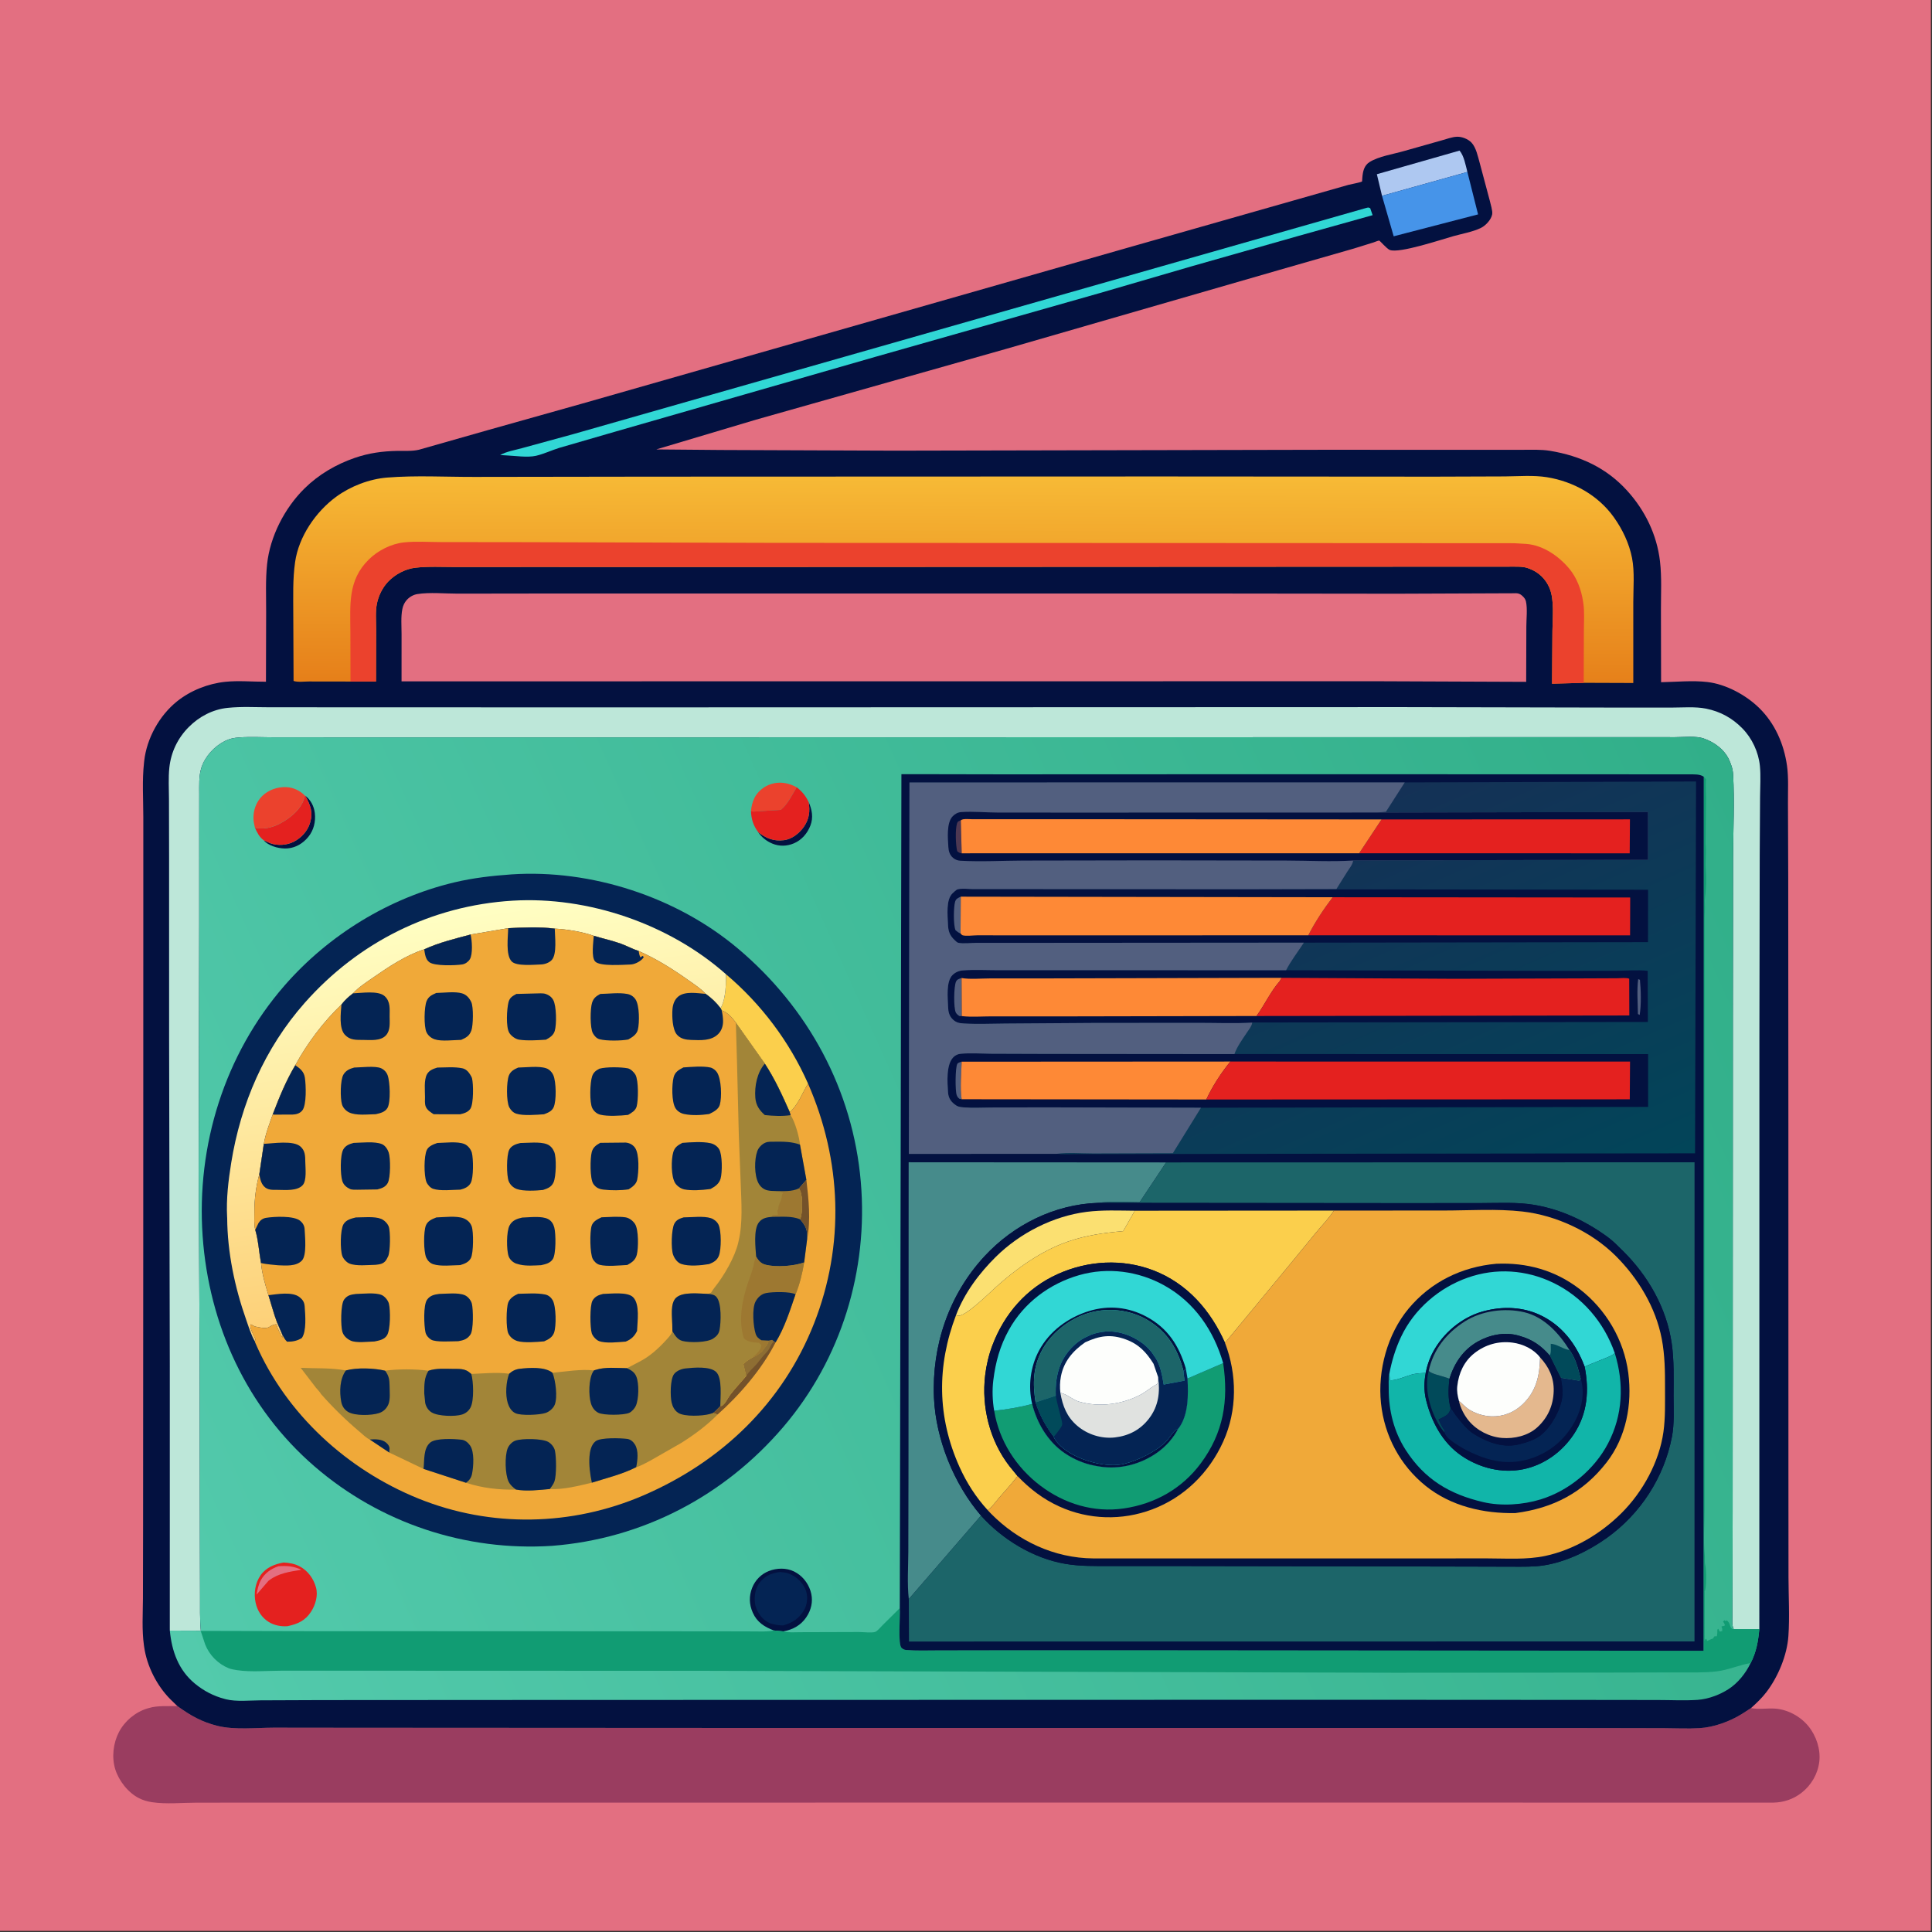 <?xml version="1.0" encoding="utf-8" ?>
<svg xmlns="http://www.w3.org/2000/svg" xmlns:xlink="http://www.w3.org/1999/xlink" width="500" height="500">
	<rect width="100%" height="100%" fill="#333333" stroke="none"/>
	<path fill="#E36F81" transform="scale(0.488 0.488)" d="M-0 -0L1024 0L1024 1024L-0 1024L0 -0Z"/>
	<path fill="#9A3D60" transform="scale(0.488 0.488)" d="M94.074 904.785C101.055 909.829 107.011 913.215 115.42 915.294C124.415 917.518 135.865 916.275 145.148 916.235L185.035 916.279L376.805 916.383L736.911 916.388L846.946 916.436L882.477 916.508C888.684 916.522 895.081 916.872 901.268 916.497C908.978 916.028 917.394 912.94 923.894 908.887L928.599 905.84C932.511 906.679 937.299 905.83 941.363 906.118C948.11 906.596 954.781 910.225 959.038 915.43C963.205 920.524 965.597 927.701 964.82 934.252C964.043 940.802 960.525 946.809 955.324 950.832C951.006 954.172 945.93 955.866 940.5 955.975L872.903 955.974L739.379 955.965L339.015 955.971L155.384 955.978L104.338 956.003C96.844 956.004 88.025 956.883 80.678 955.759L80 955.644C77.76 955.278 75.742 954.637 73.71 953.618C67.939 950.724 62.992 944.359 61.114 938.25C59.157 931.889 60.036 924.432 63.08 918.566C66.127 912.692 71.874 907.901 78.215 906.025L78.92 905.823C83.648 904.401 89.148 904.897 94.074 904.785Z"/>
	<path fill="#031140" transform="scale(0.488 0.488)" d="M94.074 904.785L90.331 901.152C83.167 893.935 77.911 883.577 76.472 873.5L76.334 872.576C75.186 864.473 75.766 855.9 75.809 847.722L75.885 808.901L75.972 655.605L76 483.912L75.999 433.115C75.99 423.735 75.333 413.796 76.378 404.5L76.472 403.599C77.794 391.583 84.529 379.428 93.945 371.897C101.084 366.189 110.373 362.537 119.46 361.585C126.407 360.857 134.01 361.568 141.044 361.536L141.144 324.556C141.171 316.224 140.766 307.56 141.636 299.274C143.192 284.469 150.971 269.401 161.5 259.029C169.004 251.638 178.171 246.274 188.109 242.843C195.682 240.229 202.77 239.276 210.75 239.124C214.557 239.052 218.452 239.377 222.187 238.505L259.469 227.895L309.031 213.956L600.443 130.691L715.16 98.022C716.117 97.781 721.969 96.652 722.345 96.217C722.37 96.188 722.474 94.342 722.492 94.126C722.748 91.023 723.398 87.797 726.243 85.988C731.11 82.892 738.845 81.766 744.486 80.127L764.493 74.473C767.048 73.791 769.982 72.633 772.628 72.52C775.218 72.41 778.529 73.694 780.313 75.573C782.865 78.259 783.753 83.025 784.755 86.5L790.058 106.366C790.469 108.205 791.672 111.908 791.347 113.654C790.803 116.571 787.847 119.689 785.25 120.933C780.954 122.99 775.371 123.957 770.767 125.239C764.817 126.896 742.107 134.536 737.04 132.555C735.424 131.923 731.849 127.655 731.427 127.592C731.018 127.531 728.897 128.408 728.392 128.57L718.083 131.779L677.837 143.334L533.337 185.091L401.001 222.537L348.019 238.344L382.345 238.642L474.515 238.999L703.892 238.528L784.007 238.564L807.391 238.546C812.243 238.548 817.258 238.295 822.056 239.088C838.029 241.728 851.906 248.058 862.951 260.25C872.427 270.709 878.679 283.562 880.332 297.643C881.324 306.093 880.817 315.074 880.842 323.577L880.919 361.792C888.862 361.652 897.646 360.765 905.5 361.695C915.346 362.861 925.856 368.54 932.882 375.397C941.293 383.605 946.07 394.559 947.693 406.075C948.591 412.447 948.15 419.422 948.203 425.86L948.345 465.671L948.427 595.688L948.448 779.103L948.485 836.523C948.511 846.762 949.138 857.47 948.432 867.666C947.727 877.845 942.967 889.232 936.823 897.299C934.399 900.482 931.572 903.178 928.599 905.84L923.894 908.887C917.394 912.94 908.978 916.028 901.268 916.497C895.081 916.872 888.684 916.522 882.477 916.508L846.946 916.436L736.911 916.388L376.805 916.383L185.035 916.279L145.148 916.235C135.865 916.275 124.415 917.518 115.42 915.294C107.011 913.215 101.055 909.829 94.074 904.785Z"/>
	<path fill="#AEC8F1" transform="scale(0.488 0.488)" d="M732.917 103.841L730.185 92.393L774.038 79.864C776.437 82.677 777.277 87.704 778.189 91.188L732.917 103.841Z"/>
	<path fill="#4694E9" transform="scale(0.488 0.488)" d="M778.189 91.188L783.858 113.697L739.112 125.31L732.917 103.841L778.189 91.188Z"/>
	<path fill="#31D7D5" transform="scale(0.488 0.488)" d="M724.65 110.25C725.72 110.024 725.551 109.911 726.649 110.409L727.939 114.107L688.5 125.147L631.87 141.25L583.53 155.342L464.124 189.267L326.535 228.837L296.64 237.507C292.562 238.757 288.368 240.781 284.25 241.717C279.655 242.76 273.132 241.707 268.375 241.501L265.25 241.314C268.565 239.429 273.023 238.735 276.723 237.692L303.874 230.267L378.073 209.095L724.65 110.25Z"/>
	<path fill="#BDE7D9" transform="scale(0.488 0.488)" d="M90.066 864.747L90.05 863.562L90.055 724.71L89.687 551.411L89.674 454.878L89.612 423.775C89.604 418.307 89.234 412.551 89.809 407.115C90.682 398.869 94.257 391.448 100.093 385.585C105.676 379.976 112.795 376.228 120.731 375.395C128.02 374.629 135.761 375.088 143.094 375.089L183.267 375.1L314.293 375.142L742.844 375.006L855.116 375.241L886.386 375.25C892.256 375.254 899.016 374.649 904.754 375.804C912.329 377.328 918.577 380.742 923.989 386.245C929.165 391.508 932.605 398.868 933.322 406.217C933.834 411.469 933.44 417.085 933.411 422.386L933.226 453.604L933.059 549.89L933.021 863.995L919.434 863.971C918.425 861.818 918.739 859.494 918.741 857.164L918.792 842.939L918.868 801.468L918.99 538.52L919.092 455.007C919.145 440.339 919.925 425.275 919.113 410.64C918.942 407.557 917.983 405.142 916.727 402.353C914.21 397.4 909.376 393.82 904.25 391.914L903.621 391.671C899.352 390.144 892.833 390.952 888.285 390.945L858.651 390.916L752.416 390.951L307.329 391.044L185.311 391.027L145.901 391.02C139.601 391.021 132.986 390.624 126.718 391.09C124.027 391.29 121.676 391.768 119.25 392.991C113.617 395.83 108.719 401.149 106.784 407.182C105.378 411.567 105.67 416.707 105.661 421.275L105.643 440.816L105.642 489.392L105.379 621.294L105.891 721.733L106.003 816.157L106.081 846.082C106.103 852.282 105.932 858.626 106.484 864.803L90.066 864.747Z"/>
	<path fill="#E36F81" transform="scale(0.488 0.488)" d="M292.642 314.751L640.37 314.752L740.538 314.868L802.357 314.63C804.524 314.55 805.736 314.52 807.392 316.059C808.257 316.864 808.993 317.77 809.25 318.945C810.103 322.854 809.47 328.156 809.462 332.211L809.372 361.601L731.25 361.287L212.952 361.338L212.959 336.306C212.965 331.98 212.53 327.185 213.384 322.954C213.747 321.158 214.509 319.506 215.75 318.142C217.181 316.57 219.199 315.4 221.305 315.062C227.922 314 235.909 314.834 242.714 314.82L292.642 314.751Z"/>
	<defs>
		<linearGradient id="gradient_0" gradientUnits="userSpaceOnUse" x1="510.637" y1="361.323" x2="511.045" y2="252.348">
			<stop offset="0" stop-color="#E6801A"/>
			<stop offset="1" stop-color="#F7BA36"/>
		</linearGradient>
	</defs>
	<path fill="url(#gradient_0)" transform="scale(0.488 0.488)" d="M185.892 361.438L163.881 361.405C161.521 361.4 157.88 361.897 155.686 361.121L155.534 325.935C155.533 316.611 155.178 307.297 156.504 298.044C158.437 284.562 167.429 271.414 178.268 263.461C185.897 257.863 195.842 254.031 205.283 253.268C220.496 252.039 236.439 252.96 251.726 252.916L344.999 252.781L615.118 252.684L760.634 252.784L797.989 252.658C805.259 252.606 813.24 251.922 820.41 253.083C834.399 255.349 847.494 262.619 855.819 274.25C860.438 280.702 863.99 288.116 865.517 295.938C866.957 303.312 866.164 312.015 866.175 319.544L866.18 362.217L839.892 362.124L823.088 362.595L823.293 334.579C823.332 327.664 824.447 318.241 821.719 311.767C819.746 307.084 816.039 303.476 811.283 301.668L810.5 301.384C808.062 300.482 805.856 300.509 803.297 300.504L403.753 300.681L278.811 300.668L241.825 300.695C234.76 300.703 227.316 300.266 220.304 301.071C214.997 301.68 209.57 304.551 205.901 308.391C202.854 311.58 200.776 315.79 199.89 320.097C199.014 324.352 199.483 329.437 199.464 333.812L199.407 361.427L185.892 361.438Z"/>
	<path fill="#EB422D" transform="scale(0.488 0.488)" d="M185.892 361.438L185.816 335.083C185.766 320.748 184.372 307.76 195.549 296.75C200.444 291.928 207.434 288.364 214.293 287.641C220.676 286.969 227.655 287.477 234.108 287.481L274.291 287.521L411.925 287.901L678.5 288.003L802.975 288.074L809.467 288.461C818.315 289.157 826.503 294.797 832.1 301.436C836.219 306.322 838.62 312.745 839.54 319L839.666 319.784C840.375 324.526 839.976 329.661 839.975 334.474L839.892 362.124L823.088 362.595L823.293 334.579C823.332 327.664 824.447 318.241 821.719 311.767C819.746 307.084 816.039 303.476 811.283 301.668L810.5 301.384C808.062 300.482 805.856 300.509 803.297 300.504L403.753 300.681L278.811 300.668L241.825 300.695C234.76 300.703 227.316 300.266 220.304 301.071C214.997 301.68 209.57 304.551 205.901 308.391C202.854 311.58 200.776 315.79 199.89 320.097C199.014 324.352 199.483 329.437 199.464 333.812L199.407 361.427L185.892 361.438Z"/>
	<defs>
		<linearGradient id="gradient_1" gradientUnits="userSpaceOnUse" x1="940.128" y1="454.945" x2="76.693" y2="842.261">
			<stop offset="0" stop-color="#31AF89"/>
			<stop offset="1" stop-color="#53CAAC"/>
		</linearGradient>
	</defs>
	<path fill="url(#gradient_1)" transform="scale(0.488 0.488)" d="M90.066 864.747L106.484 864.803C105.932 858.626 106.103 852.282 106.081 846.082L106.003 816.157L105.891 721.733L105.379 621.294L105.642 489.392L105.643 440.816L105.661 421.275C105.67 416.707 105.378 411.567 106.784 407.182C108.719 401.149 113.617 395.83 119.25 392.991C121.676 391.768 124.027 391.29 126.718 391.09C132.986 390.624 139.601 391.021 145.901 391.02L185.311 391.027L307.329 391.044L752.416 390.951L858.651 390.916L888.285 390.945C892.833 390.952 899.352 390.144 903.621 391.671L904.25 391.914C909.376 393.82 914.21 397.4 916.727 402.353C917.983 405.142 918.942 407.557 919.113 410.64C919.925 425.275 919.145 440.339 919.092 455.007L918.99 538.52L918.868 801.468L918.792 842.939L918.741 857.164C918.739 859.494 918.425 861.818 919.434 863.971L933.021 863.995C932.402 870.453 931.421 876.143 928.425 881.963L928.396 881.982C925.845 887.336 921.594 892.674 916.554 895.864C914.265 897.313 911.848 898.523 909.303 899.454C906.371 900.527 903.345 901.282 900.222 901.49C893.308 901.95 886.161 901.563 879.213 901.557L838.463 901.507L714.999 901.439L290.704 901.532L170.295 901.605L138.184 901.732C132.518 901.755 125.305 902.545 119.828 901.17L119.25 901.015C113.256 899.461 108.031 896.733 103.268 892.785C94.607 885.604 91.104 875.608 90.066 864.747Z"/>
	<path fill="#031140" transform="scale(0.488 0.488)" d="M161.921 422.013C164.808 424.228 166.54 427.602 166.962 431.225C167.485 435.71 166.392 440.273 163.513 443.807C160.752 447.196 157.027 449.513 152.614 449.914C148.783 450.262 143.757 449.063 140.739 446.54L139.943 445.7C141.122 446.092 142.224 446.777 143.402 447.212C147.161 448.6 152.175 448.255 155.75 446.425C159.775 444.365 163.095 440.795 164.409 436.433C166.129 430.724 164.642 427.078 161.921 422.013Z"/>
	<path fill="#031140" transform="scale(0.488 0.488)" d="M428.857 425.34C430.644 429.422 431.427 433.553 429.769 437.837C428.161 441.994 425.162 445.498 421.003 447.254C417.268 448.831 413.306 448.934 409.536 447.361C406.486 446.088 403.902 444.007 402.047 441.282C406.232 444.613 410.359 446.248 415.79 445.564C420.021 445.032 423.956 441.886 426.316 438.473C429.198 434.303 429.666 430.181 428.857 425.34Z"/>
	<path fill="#EB422D" transform="scale(0.488 0.488)" d="M398.241 430.212C398.519 427.664 398.964 425.423 400.127 423.098C401.86 419.635 405.286 416.941 408.964 415.794C413.77 414.295 418.183 415.231 422.529 417.51C420.032 421.621 417.874 426.342 414.154 429.469L400.689 430.352C399.743 430.471 399.159 430.42 398.241 430.212Z"/>
	<path fill="#E4211F" transform="scale(0.488 0.488)" d="M161.695 421.967L161.921 422.013C164.642 427.078 166.129 430.724 164.409 436.433C163.095 440.795 159.775 444.365 155.75 446.425C152.175 448.255 147.161 448.6 143.402 447.212C142.224 446.777 141.122 446.092 139.943 445.7C137.519 443.916 136.428 441.643 135.208 439.002C141.659 440.178 146.907 438.109 152.186 434.513C156.589 431.514 160.656 427.338 161.695 421.967Z"/>
	<path fill="#EB422D" transform="scale(0.488 0.488)" d="M135.208 439.002C134.818 437.349 134.457 435.78 134.415 434.072C134.309 429.698 135.873 425.273 139.028 422.173C142.378 418.882 147.215 417.227 151.851 417.436C155.533 417.601 159.187 419.276 161.695 421.967C160.656 427.338 156.589 431.514 152.186 434.513C146.907 438.109 141.659 440.178 135.208 439.002Z"/>
	<path fill="#E4211F" transform="scale(0.488 0.488)" d="M398.241 430.212C399.159 430.42 399.743 430.471 400.689 430.352L414.154 429.469C417.874 426.342 420.032 421.621 422.529 417.51C425.487 419.874 427.152 421.907 428.857 425.34C429.666 430.181 429.198 434.303 426.316 438.473C423.956 441.886 420.021 445.032 415.79 445.564C410.359 446.248 406.232 444.613 402.047 441.282C399.44 437.613 398.496 434.636 398.241 430.212Z"/>
	<path fill="#031140" transform="scale(0.488 0.488)" d="M410.394 864.677C405.403 862.794 401.447 860.297 399.202 855.203C397.275 850.83 397.139 846.441 398.912 841.994C400.523 837.955 403.689 834.745 407.743 833.16C411.957 831.513 416.982 831.372 421.097 833.393C425.281 835.448 428.354 839.198 429.799 843.603C431.2 847.875 430.676 852.239 428.517 856.169C426.056 860.651 422.264 863.438 417.339 864.734L415.396 865.157L410.394 864.677Z"/>
	<path fill="#042454" transform="scale(0.488 0.488)" d="M413.72 833.676C415.551 833.869 417.305 834.001 418.987 834.802L419.5 835.057L420.039 835.305C423.345 836.886 426.465 840.43 427.547 843.959C428.483 847.013 428.058 851.093 426.448 853.837C423.852 858.265 420.24 860.671 415.337 862.006C414.058 862.011 412.906 861.905 411.648 861.663L411 861.534C410.158 861.37 409.3 861.224 408.5 860.902C405.422 859.664 402.984 857.076 401.624 854.093L401.364 853.503L401.097 852.951C399.873 850.188 400.037 845.203 401.176 842.405L401.466 841.75C401.804 840.975 402.123 840.286 402.635 839.605C405.561 835.715 409.028 834.248 413.72 833.676Z"/>
	<path fill="#E4211F" transform="scale(0.488 0.488)" d="M150.416 828.642C153.447 828.811 156.205 829.254 158.929 830.7C163.301 833.022 166.26 837.129 167.574 841.854C168.769 846.148 167.315 851.088 164.949 854.75C161.856 859.538 157.779 861.293 152.445 862.411C149.084 862.667 145.486 861.995 142.585 860.214C138.812 857.898 136.477 854.202 135.552 849.922C134.49 845.008 135.31 839.579 138.2 835.407C141.054 831.288 145.666 829.471 150.416 828.642Z"/>
	<path fill="#E36F81" transform="scale(0.488 0.488)" d="M147.69 830.617C152.163 830.283 155.71 830.56 159.82 832.496C153.744 833.509 147.931 834.231 142.836 838.008L142.365 838.363L136.068 845.648C136.432 843.269 137.136 840.176 138.295 838.071C140.358 834.324 143.721 831.907 147.69 830.617Z"/>
	<path fill="#119C73" transform="scale(0.488 0.488)" d="M903.538 411.918L904.745 413.25L904.676 414.047C904.48 416.843 904.759 419.908 904.762 422.736L904.5 447.25L904.622 449C904.9 453.021 904.307 456.963 904.622 461C904.961 465.339 904.879 471.468 904.245 475.75C904.055 477.034 904.023 478.223 904.122 479.5C904.309 481.891 903.998 484.597 903.997 487.031L903.993 505.043L903.987 564.362L903.987 749.314L903.99 800.352C903.99 808.192 903.308 816.639 904.066 824.375C904.268 826.431 903.863 828.09 904.386 830.167C904.925 832.311 905.07 842.396 904 844L904.061 844.562L904 870.25L904.255 869.5L904.875 869.125L905.375 870.253C906.352 869.8 907.331 869.26 908.378 869L909.25 867.755L910.5 867.75C910.751 866.522 910.777 865.493 910.755 864.25L911.25 863.755L912 865.25C912.65 865.25 912.361 865.342 912.875 865.003L913.255 865.25C913.328 864.208 913.554 863.794 913.003 862.875L913.003 862.503L913.595 862.395C914.394 862.236 914.085 862.338 914.755 862C914.591 861.097 914.334 860.706 913.755 860L914.5 859.255L915.255 859.75L915.75 859.255C916.764 860.235 917.1 860.685 917.472 862.018L917.835 863L918.59 863.921L919.434 863.971L933.021 863.995C932.402 870.453 931.421 876.143 928.425 881.963L928.396 881.982C922.319 882.978 916.656 885.613 910.5 886.358C903.581 887.195 896.317 886.888 889.353 886.928L853.018 887.015L739.374 887.095L376.174 886.079L199.911 886.018L149.351 886.013C141.789 886.009 133.109 886.853 125.719 885.728L125 885.607C123.704 885.399 122.479 885.191 121.254 884.695C115.634 882.418 111.041 877.752 108.814 872.12L106.426 864.904L160.557 865.041L325.905 865.104L381.947 865.134L399.247 865.181C402.758 865.185 406.517 865.433 409.966 864.768L410.394 864.677L415.396 865.157C418.01 865.927 421.649 865.594 424.391 865.592L455.496 865.497C457.525 865.488 462.324 866.067 464.081 865.46C465.338 865.025 467.002 862.923 467.953 861.984L477.178 852.843C477.517 856.54 476.066 871.946 478.109 873.908C478.766 874.539 479.601 874.953 480.492 875.026C486.017 875.482 491.637 875.257 497.182 875.25L524.703 875.205L609.561 875.192L903.417 875.443L903.538 411.918Z"/>
	<path fill="#042454" transform="scale(0.488 0.488)" d="M271.285 463.711C313.583 460.908 358.865 475.676 391.314 503.016C428.579 534.413 452.302 577.966 456.503 626.714C460.543 673.603 446.139 720.664 415.539 756.594C384.274 793.305 340.758 816.128 292.622 819.81C246.908 822.749 201.686 807.771 166.893 777.748C130.919 746.706 110.78 702.635 107.46 655.521C104.075 607.497 119.152 559.057 150.946 522.599C174.32 495.796 206.416 476.14 241.065 467.922C250.997 465.567 261.121 464.424 271.285 463.711Z"/>
	<path fill="#FBCF4C" transform="scale(0.488 0.488)" d="M385.005 516.669C403.616 532.375 418.659 552.373 428.513 574.63C425.71 579.333 423.063 586.296 418.831 589.833C414.894 580.949 410.947 572.236 405.605 564.081L390.243 542.371L390.251 542.338C388.386 539.787 385.789 536.833 382.737 535.846L382.195 534.728C383.089 532.894 383.711 531.242 384.088 529.231L384.25 528.334C385.014 524.42 384.995 520.635 385.005 516.669Z"/>
	<defs>
		<linearGradient id="gradient_2" gradientUnits="userSpaceOnUse" x1="267.55" y1="692.29" x2="237.734" y2="481.652">
			<stop offset="0" stop-color="#FDCF76"/>
			<stop offset="1" stop-color="#FFFFC4"/>
		</linearGradient>
	</defs>
	<path fill="url(#gradient_2)" transform="scale(0.488 0.488)" d="M120.482 645.858L120.444 645.349C119.942 635.792 121.098 626.139 122.609 616.724C127.654 585.309 140.374 555.852 161.596 531.847C190.054 499.655 228.842 480.262 271.805 477.656C311.819 475.229 354.996 490.025 385.005 516.669C384.995 520.635 385.014 524.42 384.25 528.334L384.088 529.231C383.711 531.242 383.089 532.894 382.195 534.728C379.94 531.797 377.296 529.212 374.272 527.086C371.781 524.332 368.272 522.101 365.249 519.948C356.913 514.012 348.081 508.451 338.701 504.332C335.462 503.326 332.408 501.579 329.182 500.43C324.478 498.754 319.643 497.723 314.877 496.28C308.93 494.163 300.482 492.752 294.21 492.485C286.154 491.435 277.603 491.876 269.492 492.236L249.575 495.609C241.18 497.865 232.898 499.822 224.965 503.467C215.283 506.547 205.834 512.905 197.537 518.655C194.126 521.019 189.999 523.709 187.243 526.788C184.822 528.625 182.951 530.326 181.077 532.732C171.57 541.766 162.871 553.366 156.604 564.89C151.607 573.301 148.15 581.846 144.66 590.92C142.881 595.998 140.806 601.298 139.917 606.608L137.521 622.779C135.747 629.087 134.861 636.264 134.906 642.825C134.931 645.789 134.614 649.332 135.355 652.179C137.022 657.709 137.354 664.067 138.425 669.806C138.969 675.638 140.647 681.287 142.365 686.869C143.879 691.623 145.122 696.549 146.885 701.212L149.877 708.125L149.776 709.353L149.427 708.755L148.375 706.747L148.141 706.294C147.484 704.982 146.938 703.651 146.5 702.25C145.214 702.502 144.312 702.708 143.226 703.464C141.684 704.538 139.828 704.368 138.06 704.027L135.783 703.591C134.952 703.436 134.696 703.207 133.995 702.825L132.854 702.306C132.294 703.798 133.83 706.667 134.5 708.25L135.404 710.075L135.223 711.443C133.19 708.06 131.875 703.651 130.563 699.927C124.497 682.714 120.583 664.147 120.482 645.858Z"/>
	<path fill="#F0A939" transform="scale(0.488 0.488)" d="M269.492 492.236C277.603 491.876 286.154 491.435 294.21 492.485C300.482 492.752 308.93 494.163 314.877 496.28C319.643 497.723 324.478 498.754 329.182 500.43C332.408 501.579 335.462 503.326 338.701 504.332C348.081 508.451 356.913 514.012 365.249 519.948C368.272 522.101 371.781 524.332 374.272 527.086C377.296 529.212 379.94 531.797 382.195 534.728L382.737 535.846C385.789 536.833 388.386 539.787 390.251 542.338L390.243 542.371L405.605 564.081C410.947 572.236 414.894 580.949 418.831 589.833C423.063 586.296 425.71 579.333 428.513 574.63C446.381 615.459 448.087 660.188 431.716 701.845C415.126 744.061 382.589 775.202 341.227 793.041C303.321 809.39 260.359 810.255 221.977 794.75C184.235 779.504 151.79 749.997 135.511 712.403C135.224 711.739 135.287 711.994 135.223 711.443L135.404 710.075L134.5 708.25C133.83 706.667 132.294 703.798 132.854 702.306L133.995 702.825C134.696 703.207 134.952 703.436 135.783 703.591L138.06 704.027C139.828 704.368 141.684 704.538 143.226 703.464C144.312 702.708 145.214 702.502 146.5 702.25C146.938 703.651 147.484 704.982 148.141 706.294L148.375 706.747L149.427 708.755L149.776 709.353L149.877 708.125L146.885 701.212C145.122 696.549 143.879 691.623 142.365 686.869C140.647 681.287 138.969 675.638 138.425 669.806C137.354 664.067 137.022 657.709 135.355 652.179C134.614 649.332 134.931 645.789 134.906 642.825C134.861 636.264 135.747 629.087 137.521 622.779L139.917 606.608C140.806 601.298 142.881 595.998 144.66 590.92C148.15 581.846 151.607 573.301 156.604 564.89C162.871 553.366 171.57 541.766 181.077 532.732C182.951 530.326 184.822 528.625 187.243 526.788C189.999 523.709 194.126 521.019 197.537 518.655C205.834 512.905 215.283 506.547 224.965 503.467C232.898 499.822 241.18 497.865 249.575 495.609L269.492 492.236Z"/>
	<path fill="#74522A" transform="scale(0.488 0.488)" d="M427.636 625.658C428.834 635.751 430.04 647.132 428.043 657.161C428.263 652.254 427.441 650.499 424.308 646.622C424.607 645.807 424.844 645.113 424.974 644.25C425.514 640.671 425.861 632.997 423.613 630.266L427.636 625.658Z"/>
	<path fill="#74522A" transform="scale(0.488 0.488)" d="M407.687 710.963L409.5 710.559L410.514 711.38L411.339 711.851C404.207 725.894 392.327 739.732 380.559 750.159L378.183 749.323C379.497 748.318 380.546 747.068 381.713 745.906L381.993 745.63L382.777 745.604C384.849 744.328 385.753 741.665 387.197 739.75C389.834 736.253 392.978 733.045 395.78 729.668L394.31 723.396C395.796 721.932 397.415 720.981 399.198 719.927C400.255 719.422 401.294 718.97 402.206 718.221L402.745 717.75C403.583 717.17 403.884 717.214 404.498 716.294C405.051 715.464 405.593 714.758 406.245 714C407.092 713.015 407.304 712.19 407.687 710.963Z"/>
	<path fill="#8E6E33" transform="scale(0.488 0.488)" d="M407.687 710.963L409.5 710.559L410.514 711.38C409.006 712.586 408.813 713.614 407.973 715.218C407.247 716.607 405.879 717.806 404.837 718.983L401.25 723.423C399.364 725.533 397.265 727.22 395.78 729.668L394.31 723.396C395.796 721.932 397.415 720.981 399.198 719.927C400.255 719.422 401.294 718.97 402.206 718.221L402.745 717.75C403.583 717.17 403.884 717.214 404.498 716.294C405.051 715.464 405.593 714.758 406.245 714C407.092 713.015 407.304 712.19 407.687 710.963Z"/>
	<path fill="#042454" transform="scale(0.488 0.488)" d="M314.877 496.28C319.643 497.723 324.478 498.754 329.182 500.43C332.408 501.579 335.462 503.326 338.701 504.332C338.915 505.533 339.034 506.693 339.683 507.75L340.75 506.915L341.407 507.5C341.052 508.096 341.038 508.189 340.461 508.75C338.994 510.176 336.395 511.451 334.35 511.506C330.65 511.605 318.107 512.634 315.614 509.892C313.455 507.519 314.714 499.564 314.877 496.28Z"/>
	<path fill="#042454" transform="scale(0.488 0.488)" d="M156.604 564.89C159.237 566.753 161.196 568.262 161.695 571.581C162.256 575.316 162.699 586.11 160.264 588.977C158.916 590.564 157.049 591.017 155.059 591.093L145.507 591.116C144.911 591.122 145.147 591.174 144.66 590.92C148.15 581.846 151.607 573.301 156.604 564.89Z"/>
	<path fill="#042454" transform="scale(0.488 0.488)" d="M249.575 495.609C250.33 498.673 250.835 506.106 249.139 508.775C248.295 510.103 246.733 511.212 245.161 511.463C241.611 512.03 230.588 512.417 227.706 510.293C225.59 508.734 225.372 505.84 224.965 503.467C232.898 499.822 241.18 497.865 249.575 495.609Z"/>
	<path fill="#042454" transform="scale(0.488 0.488)" d="M142.365 686.869C147.026 686.333 155.076 684.828 158.933 687.972C160.647 689.368 161.416 690.645 161.581 692.872C161.913 697.342 162.643 705.985 160.069 709.573C157.656 711.128 155.092 711.576 152.25 711.538C151.151 710.513 150.574 709.428 149.877 708.125L146.885 701.212C145.122 696.549 143.879 691.623 142.365 686.869Z"/>
	<path fill="#042454" transform="scale(0.488 0.488)" d="M269.492 492.236C277.603 491.876 286.154 491.435 294.21 492.485C294.269 496.73 295.477 505.916 292.639 509.079C291.301 510.571 288.879 511.415 286.928 511.475C283.334 511.583 273.914 512.558 271.35 509.871C268.052 506.414 269.463 496.829 269.492 492.236Z"/>
	<path fill="#042454" transform="scale(0.488 0.488)" d="M139.917 606.608C144.843 606.413 155.611 604.585 159.42 608.103C161.895 610.389 161.863 613.096 161.913 616.269C161.963 619.508 162.742 626.053 160.531 628.502C157.615 631.732 151.299 631.045 147.307 631.025C144.539 631.011 141.932 631.279 139.912 629.061C138.37 627.368 137.893 624.963 137.521 622.779L139.917 606.608Z"/>
	<path fill="#042454" transform="scale(0.488 0.488)" d="M382.737 535.846C383.157 537.675 383.413 539.479 383.46 541.359C383.525 543.941 382.725 546.586 380.84 548.423C377.059 552.108 371.468 551.667 366.602 551.514C363.767 551.424 360.966 550.964 359.005 548.716C356.584 545.94 356.353 538.992 356.617 535.362C356.806 532.779 357.632 530.159 359.713 528.478C363.395 525.503 369.873 526.746 374.272 527.086C377.296 529.212 379.94 531.797 382.195 534.728L382.737 535.846Z"/>
	<path fill="#042454" transform="scale(0.488 0.488)" d="M318.348 527.112C322.902 527.033 328.3 526.272 332.75 527.144C334.529 527.492 336.028 528.486 337.032 530C339.178 533.235 339.175 542.404 338.269 546.105C337.651 548.625 335.279 550.102 333.181 551.27C329.415 551.986 321.696 552.103 318.01 551.148C316.366 550.723 315.259 549.422 314.444 548C312.836 545.191 312.989 534.881 313.979 531.799C314.784 529.293 316.096 528.341 318.348 527.112Z"/>
	<path fill="#042454" transform="scale(0.488 0.488)" d="M317.915 566.75C321.575 565.746 329.178 565.851 332.905 566.55C334.406 566.831 336.269 568.649 337 569.969C338.685 573.012 338.558 583.488 337.628 586.82C337.012 589.027 334.94 590.154 333.094 591.264C329.015 591.714 322.26 592.136 318.331 591.143C316.509 590.682 315.033 589.389 314.148 587.75C312.53 584.754 312.884 574.065 314.017 570.787C314.74 568.694 316.014 567.723 317.915 566.75Z"/>
	<path fill="#042454" transform="scale(0.488 0.488)" d="M231.365 526.589C235.315 526.527 241.311 525.689 245.018 526.796C247.376 527.5 248.879 529.248 249.917 531.396C251.168 533.987 250.969 543.754 249.982 546.5C248.955 549.359 247.213 550.31 244.556 551.479C240.611 551.526 234.105 552.419 230.474 551.157C228.623 550.513 226.999 549.171 226.167 547.388C224.728 544.306 224.929 534.035 226.246 530.887C227.287 528.401 229.015 527.637 231.365 526.589Z"/>
	<path fill="#042454" transform="scale(0.488 0.488)" d="M318.325 606.07L331.84 605.935C333.842 606.139 335.552 607 336.75 608.665C339.164 612.021 338.741 621.696 337.916 625.654C337.424 628.012 335.296 629.559 333.385 630.73C329.516 631.364 324.03 631.363 320.12 630.895C317.75 630.611 316.066 629.908 314.662 627.862C312.776 625.114 312.944 614.206 313.825 610.949C314.51 608.421 316.154 607.304 318.325 606.07Z"/>
	<path fill="#042454" transform="scale(0.488 0.488)" d="M231.938 606.148C236.027 606.09 242.602 605.154 246.353 606.728C248.106 607.464 249.746 609.485 250.236 611.315C251.067 614.427 251.193 624.696 249.591 627.454C248.393 629.517 246.332 630.35 244.136 630.909C239.912 630.952 233.661 631.77 229.677 630.446C228.21 629.958 226.681 628.222 226.135 626.806C224.797 623.337 224.763 613.158 226.364 609.82C227.334 607.796 229.974 606.804 231.938 606.148Z"/>
	<path fill="#042454" transform="scale(0.488 0.488)" d="M231.939 566.155C236.16 566.118 241.011 565.68 245.135 566.522C246.983 566.899 248.276 568.181 249.242 569.718L249.561 570.25C249.849 570.722 250.152 571.198 250.299 571.74C251.118 574.761 251.183 585.334 249.489 587.951C248.279 589.822 246.09 590.456 244.047 590.93L229.985 590.911C228.334 589.808 226.494 588.725 225.75 586.782C225.18 585.293 225.386 583.332 225.387 581.752C225.389 578.298 224.75 572.766 226.448 569.692C227.612 567.585 229.773 566.827 231.939 566.155Z"/>
	<path fill="#042454" transform="scale(0.488 0.488)" d="M273.852 527.115L284.093 526.849C285.658 526.832 287.916 526.613 289.385 527.107C291.126 527.692 292.459 528.671 293.376 530.276C295.138 533.363 295.241 543.279 294.206 546.7C293.482 549.095 291.608 550.236 289.537 551.372C285.25 551.668 279.441 552.02 275.25 551.356C273.346 551.055 271.175 549.432 270.143 547.837C268.175 544.795 268.781 535.02 269.665 531.516C270.283 529.065 271.733 528.277 273.852 527.115Z"/>
	<path fill="#042454" transform="scale(0.488 0.488)" d="M275.944 606.172C280.016 606.133 286.294 605.375 290.011 606.79C291.923 607.519 293.119 609.011 293.908 610.832C295.2 613.816 294.933 624.11 293.544 627.074C292.368 629.585 290.47 630.215 287.996 631.068C284.363 631.478 277.491 631.832 274.042 630.554C272.204 629.872 270.608 628.385 269.836 626.586C268.555 623.598 268.551 612.737 270.05 609.75C271.169 607.521 273.705 606.681 275.944 606.172Z"/>
	<path fill="#042454" transform="scale(0.488 0.488)" d="M319.81 686.195C323.863 686.139 332.796 684.947 335.75 687.948C339.489 691.747 338.008 700.783 337.855 705.838C336.436 708.671 334.765 710.3 331.813 711.482C327.993 711.766 321.171 712.597 317.583 711.169C316.123 710.588 314.311 708.589 313.835 707.099C312.887 704.131 312.727 692.385 314.214 689.772C315.477 687.552 317.441 686.765 319.81 686.195Z"/>
	<path fill="#042454" transform="scale(0.488 0.488)" d="M187.832 566.151C191.411 566.093 199.039 565.114 202.137 566.537C203.701 567.255 204.936 568.566 205.547 570.173C206.839 573.575 207.27 584.34 205.526 587.5C204.277 589.762 201.58 590.386 199.265 590.894C195.095 590.948 188.74 591.776 185.005 589.878C183.39 589.058 181.895 587.455 181.369 585.708C180.382 582.435 180.413 572.775 182.137 569.876C183.446 567.675 185.464 566.793 187.832 566.151Z"/>
	<path fill="#042454" transform="scale(0.488 0.488)" d="M319.014 645.561C323.004 645.444 327.737 645.012 331.657 645.572C333.718 645.866 335.726 647.457 336.809 649.18C338.707 652.196 338.615 661.948 337.71 665.446C336.982 668.258 335.092 669.54 332.669 670.854C328.456 671.055 322.063 671.804 317.981 670.76C316.498 670.381 315.088 669.025 314.382 667.711C312.799 664.76 312.735 653.34 313.77 650.055C314.524 647.663 316.93 646.563 319.014 645.561Z"/>
	<path fill="#042454" transform="scale(0.488 0.488)" d="M362.427 566.081C366.573 565.798 372.705 565.24 376.725 566.13C378.085 566.432 379.548 567.577 380.284 568.751C382.591 572.435 382.883 581.833 381.731 585.922C381.031 588.407 378.187 589.79 376.084 590.804C371.766 591.401 367.136 591.688 362.828 590.797C361.027 590.425 359.242 589.33 358.255 587.763C356.088 584.321 356.268 575.102 357.244 571.296C357.969 568.469 360.005 567.337 362.427 566.081Z"/>
	<path fill="#042454" transform="scale(0.488 0.488)" d="M274.795 566.156C279.065 566.081 285.713 565.191 289.667 566.533C291.376 567.114 292.762 568.631 293.47 570.259C294.972 573.714 295.167 583.804 293.593 587.237C292.613 589.374 290.548 590.141 288.494 590.926C284.471 591.2 277.548 591.829 273.792 590.61C272.148 590.076 270.883 588.747 270.086 587.252C268.469 584.22 268.543 573.612 269.91 570.285C270.818 568.073 272.725 567.065 274.795 566.156Z"/>
	<path fill="#042454" transform="scale(0.488 0.488)" d="M187.243 526.788C191.651 526.667 200.618 525.165 204.013 528.298C207.162 531.205 206.63 535.131 206.631 539.035C206.633 542.415 207.135 546.397 204.674 549.076C201.817 552.186 196.418 551.529 192.585 551.501C188.878 551.475 185.617 551.719 182.876 548.739C179.676 545.261 180.729 537.213 181.077 532.732C182.951 530.326 184.822 528.625 187.243 526.788Z"/>
	<path fill="#042454" transform="scale(0.488 0.488)" d="M276.957 645.707C280.766 645.618 287.348 644.686 290.75 646.547C292.506 647.508 293.438 649.067 293.953 650.957C294.834 654.196 294.923 665.105 293.17 667.744C291.703 669.953 289.387 670.4 286.96 670.962C283.463 671.126 279.199 671.465 275.8 670.678L275.25 670.538L273.625 670.084C271.947 669.407 270.368 667.987 269.75 666.263C268.568 662.965 268.505 653.051 270.25 649.859C271.718 647.173 274.145 646.326 276.957 645.707Z"/>
	<path fill="#042454" transform="scale(0.488 0.488)" d="M232.921 686.192C236.818 686.136 242.93 685.375 246.476 686.876C248.181 687.598 249.813 689.593 250.252 691.392C250.99 694.414 251.147 705.332 249.497 707.75C247.81 710.224 245.835 710.786 243.023 711.283C239.764 711.268 231.123 711.988 228.565 710.41C227.201 709.568 225.977 708.122 225.629 706.526C224.867 703.037 224.408 692.117 226.491 689.259C228.155 686.976 230.265 686.56 232.921 686.192Z"/>
	<path fill="#042454" transform="scale(0.488 0.488)" d="M187.509 606.112C191.707 606.024 198.688 605.175 202.524 606.75C204.253 607.46 205.53 609.431 206.12 611.139C207.164 614.165 207.175 624.693 205.588 627.461C204.363 629.596 202.345 630.222 200.097 630.792L189.556 630.945C188.371 630.926 186.69 631.049 185.595 630.542C183.68 629.657 182.181 628.352 181.528 626.298C180.45 622.9 180.312 612.661 182.055 609.581C183.259 607.454 185.283 606.73 187.509 606.112Z"/>
	<path fill="#042454" transform="scale(0.488 0.488)" d="M188.763 686.215C192.551 686.148 198.974 685.337 202.395 686.77C204.061 687.468 205.838 689.648 206.259 691.399C207.09 694.853 207.12 705.099 205.25 708.139C203.834 710.443 201.055 710.908 198.63 711.42C195.192 711.505 189.031 712.334 186.043 710.989C184.028 710.082 182.215 708.439 181.567 706.291C180.655 703.269 180.606 691.809 182.464 689.237C184.15 686.904 186.036 686.559 188.763 686.215Z"/>
	<path fill="#042454" transform="scale(0.488 0.488)" d="M362.554 645.6C366.624 645.603 373.192 644.755 377.01 646.026C378.637 646.567 380.247 647.846 381.008 649.392C382.625 652.679 382.563 662.458 381.27 665.894C380.328 668.395 378.447 669.419 376.094 670.368C371.866 671.09 365.396 671.716 361.312 670.319C359.188 669.593 357.664 667.394 356.942 665.361C355.815 662.183 356.047 652.011 357.599 648.99C358.682 646.879 360.406 646.261 362.554 645.6Z"/>
	<path fill="#042454" transform="scale(0.488 0.488)" d="M188.677 645.644C192.518 645.643 198.651 644.966 202.141 646.4C203.756 647.064 205.534 648.804 206.147 650.456C207.13 653.108 207.006 663.787 205.851 666.239L205.586 666.75C205.292 667.339 205.03 667.91 204.639 668.445C203.27 670.321 201.345 670.521 199.187 670.769C195.232 670.831 188.943 671.584 185.315 670.096C183.772 669.463 182.071 667.609 181.521 666.038C180.365 662.734 180.411 652.287 182.144 649.289C183.525 646.901 186.204 646.267 188.677 645.644Z"/>
	<path fill="#042454" transform="scale(0.488 0.488)" d="M361.896 606.085C366.277 605.764 372.476 605.311 376.73 606.252C378.601 606.666 380.359 607.772 381.362 609.426C383.124 612.335 383.078 621.684 382.165 624.997C381.388 627.813 379.243 629.226 376.82 630.546L376.145 630.636C372.322 631.175 366.726 631.529 362.919 630.777C361.067 630.411 359.078 629.02 358.071 627.449C355.821 623.936 355.892 614.955 357.055 611.016C357.848 608.331 359.529 607.326 361.896 606.085Z"/>
	<path fill="#042454" transform="scale(0.488 0.488)" d="M231.424 645.632C235.385 645.512 242.115 644.678 245.75 646.073C247.836 646.874 249.364 648.249 250.153 650.361C251.185 653.127 251.15 664.649 249.675 667.292C248.458 669.473 246.276 670.262 244.019 670.924C239.773 670.975 233.734 671.75 229.719 670.43C228.067 669.887 226.797 668.565 226.073 667.015C224.582 663.823 224.577 653.13 225.848 649.91C226.82 647.446 229.136 646.527 231.424 645.632Z"/>
	<path fill="#042454" transform="scale(0.488 0.488)" d="M274.807 686.132C279.424 686.076 284.623 685.588 289.15 686.514C290.821 686.855 292.23 688.028 293.077 689.494C294.943 692.722 295.107 703.308 293.814 706.823C292.918 709.262 290.799 710.373 288.56 711.353C284.722 711.698 277.93 712.282 274.326 711.178C272.276 710.549 270.494 709.095 269.577 707.157C268.295 704.449 268.462 693.666 269.504 690.83C270.365 688.49 272.65 687.081 274.807 686.132Z"/>
	<path fill="#042454" transform="scale(0.488 0.488)" d="M135.355 652.179L137.123 648.564C138.081 647.084 139.331 646.14 141.099 645.852C145.375 645.157 155.88 644.617 159.25 647.46C160.635 648.629 161.462 650.102 161.55 651.915C161.738 655.797 162.817 665.716 160.066 668.552C157.014 671.698 151.493 671.163 147.5 671.01L143.75 670.651C141.96 670.427 140.175 670.269 138.425 669.806C137.354 664.067 137.022 657.709 135.355 652.179Z"/>
	<path fill="#A28538" transform="scale(0.488 0.488)" d="M375.586 686.188L377.134 685.5C377.697 684.58 378.242 683.702 378.921 682.861C383.867 676.734 389.79 666.623 391.541 658.859L391.708 658.098C394.003 648.432 393.155 637.368 392.814 627.479L391.8 601.587L390.837 562.631L390.243 542.371L405.605 564.081C410.947 572.236 414.894 580.949 418.831 589.833L419.292 591.401C421.565 594.642 423.935 603.095 424.254 607.026L427.636 625.658L423.613 630.266C425.861 632.997 425.514 640.671 424.974 644.25C424.844 645.113 424.607 645.807 424.308 646.622C427.441 650.499 428.263 652.254 428.043 657.161L426.465 669.505C425.554 675.081 424.065 681.166 421.933 686.399L421.867 686.419C418.959 694.956 416.07 704.118 411.339 711.851L410.514 711.38L409.5 710.559L407.687 710.963C407.304 712.19 407.092 713.015 406.245 714C405.593 714.758 405.051 715.464 404.498 716.294C403.884 717.214 403.583 717.17 402.745 717.75L402.206 718.221C401.294 718.97 400.255 719.422 399.198 719.927C397.415 720.981 395.796 721.932 394.31 723.396L395.78 729.668C392.978 733.045 389.834 736.253 387.197 739.75C385.753 741.665 384.849 744.328 382.777 745.604L381.993 745.63L381.713 745.906C380.546 747.068 379.497 748.318 378.183 749.323L380.559 750.159C375.093 755.775 367.916 761.089 361.245 765.25L345.06 774.512C342.647 775.758 340.014 777.348 337.393 778.088C329.852 781.892 321.867 783.782 313.875 786.302C306.918 787.948 298.765 790.086 291.594 789.669C285.997 790.178 279.131 790.996 273.61 789.945C264.837 790.245 255.509 789.094 247.143 786.355L224.618 778.997L206.435 770.323L196.098 763.406C194.453 762.792 192.184 760.538 190.825 759.396C183.403 753.164 176.529 746.42 170.118 739.159C169.965 738.516 168.079 736.595 167.59 735.99L159.468 725.392C167.431 725.775 175.56 725.307 183.41 726.788C189.247 725.187 198.349 725.515 204.233 726.917C211.043 725.967 220.434 725.985 227.251 726.939C231.292 725.539 235.869 725.925 240.097 725.953C242.503 725.968 245.203 725.797 247.432 726.853C248.356 727.291 249.164 727.988 249.942 728.642C256.306 728.402 263.767 727.615 270.024 728.538C271.602 727.088 273.431 726.163 275.585 725.916C280.59 725.342 288.947 724.706 292.993 728.028C299.719 727.398 308.265 725.94 314.94 726.784L315.783 726.512C320.897 724.83 327.139 725.52 332.503 725.587L339.065 722.161C344.415 719.459 349.047 715.285 353.076 710.885C354.423 709.414 355.95 707.899 356.579 705.972L356.524 702.501C356.47 698.429 355.35 691.212 358.534 688.249C362.162 684.873 370.896 686.099 375.586 686.188Z"/>
	<path fill="#042454" transform="scale(0.488 0.488)" d="M196.098 763.406C198.92 763.175 202.606 763.148 204.867 765.151C205.724 765.91 206.461 766.827 206.584 768L206.435 770.323L196.098 763.406Z"/>
	<path fill="#9D7831" transform="scale(0.488 0.488)" d="M423.613 630.266C425.861 632.997 425.514 640.671 424.974 644.25C424.844 645.113 424.607 645.807 424.308 646.622C419.807 644.764 414.476 645.344 409.668 645.302L409.485 644.402L412.5 644.25L412.255 642L412.75 641.255C412.654 638.728 414.201 637.556 414.518 635.062L414.738 633.5L415.245 632.75C414.659 632.309 414.902 632.391 414.228 632.243L411.336 631.65C415.398 631.653 419.884 632.069 423.613 630.266Z"/>
	<path fill="#042454" transform="scale(0.488 0.488)" d="M419.292 591.401C414.714 592.056 410.176 591.827 405.597 591.347C402.717 588.785 400.884 586.151 400.568 582.178C400.081 576.053 401.514 568.753 405.605 564.081C410.947 572.236 414.894 580.949 418.831 589.833L419.292 591.401Z"/>
	<path fill="#042454" transform="scale(0.488 0.488)" d="M313.875 786.302C312.934 781.95 312.267 776.872 312.614 772.416C312.831 769.618 313.507 766.141 315.873 764.316C318.553 762.249 329.144 762.649 332.593 763.084C334.41 763.314 335.781 764.549 336.723 766.056C338.758 769.312 338.132 774.528 337.393 778.088C329.852 781.892 321.867 783.782 313.875 786.302Z"/>
	<path fill="#042454" transform="scale(0.488 0.488)" d="M224.618 778.997C225.143 774.532 224.384 768.128 228.221 764.984C231.176 762.563 240.849 763.058 244.75 763.518C246.702 763.747 248.126 764.965 249.25 766.511C251.707 769.891 251.12 777.901 250.311 781.737C249.873 783.816 248.859 785.129 247.143 786.355L224.618 778.997Z"/>
	<path fill="#042454" transform="scale(0.488 0.488)" d="M314.94 726.784L315.783 726.512C320.897 724.83 327.139 725.52 332.503 725.587C334.819 726.714 336.506 727.637 337.502 730.124C338.946 733.731 338.816 741.953 337.199 745.549C336.576 746.934 335.092 748.642 333.698 749.268C330.795 750.574 320.085 750.669 317.282 749.226C315.222 748.165 313.996 746.325 313.356 744.137C312.11 739.881 312.188 731.461 314.432 727.616L314.94 726.784Z"/>
	<path fill="#042454" transform="scale(0.488 0.488)" d="M183.41 726.788C189.247 725.187 198.349 725.515 204.233 726.917C206.348 729.767 206.555 731.724 206.612 735.193C206.612 738.018 207.082 742.139 205.974 744.75C205.011 747.018 203.315 748.658 200.96 749.418C196.918 750.723 188.176 750.947 184.538 748.738C182.529 747.517 181.37 745.607 180.949 743.311C179.959 737.916 180.184 731.307 183.41 726.788Z"/>
	<path fill="#042454" transform="scale(0.488 0.488)" d="M270.024 728.538C271.602 727.088 273.431 726.163 275.585 725.916C280.59 725.342 288.947 724.706 292.993 728.028C294.629 731.898 295.835 741.141 294.137 745.081C293.331 746.953 291.28 748.681 289.366 749.324C286.174 750.397 276.4 750.884 273.356 749.468C271.192 748.461 269.944 746.248 269.267 744.052C267.914 739.663 268.351 732.762 270.024 728.538Z"/>
	<path fill="#042454" transform="scale(0.488 0.488)" d="M227.251 726.939C231.292 725.539 235.869 725.925 240.097 725.953C242.503 725.968 245.203 725.797 247.432 726.853C248.356 727.291 249.164 727.988 249.942 728.642C251.098 732.608 251.47 742.649 249.57 746.371C248.621 748.231 246.979 749.563 244.998 750.176C241.298 751.323 232.407 751.126 228.969 749.069C227.134 747.971 225.922 746.07 225.495 744L224.984 738.847C225.043 734.507 224.842 730.748 227.251 726.939Z"/>
	<path fill="#042454" transform="scale(0.488 0.488)" d="M356.579 705.972L356.524 702.501C356.47 698.429 355.35 691.212 358.534 688.249C362.162 684.873 370.896 686.099 375.586 686.188C377.146 686.423 378.783 686.5 379.898 687.75C382.81 691.014 382.34 701.249 381.616 705.207C381.213 707.41 380.042 708.66 378.216 709.874C374.969 712.031 365.818 712.148 361.989 711.165C359.239 710.458 357.991 708.21 356.579 705.972Z"/>
	<path fill="#042454" transform="scale(0.488 0.488)" d="M378.183 749.323L376.345 749.906C372.56 750.96 362.951 751.421 359.664 749.273C357.715 747.998 356.666 745.936 356.162 743.732C355.411 740.451 355.394 731.485 357.453 728.736C358.81 726.924 361.422 725.943 363.603 725.707C367.864 725.246 376.461 724.467 379.75 727.554C383.165 730.76 382.009 741.076 381.993 745.63L381.713 745.906C380.546 747.068 379.497 748.318 378.183 749.323Z"/>
	<path fill="#042454" transform="scale(0.488 0.488)" d="M411.336 631.65C409.874 631.608 408.361 631.59 406.932 631.25C404.877 630.76 403.244 629.349 402.25 627.503C399.973 623.277 400.001 614.961 401.604 610.5C402.312 608.53 404.102 606.692 406.058 605.924C407.51 605.355 409.359 605.493 410.912 605.477C415.522 605.431 419.879 605.413 424.254 607.026L427.636 625.658L423.613 630.266C419.884 632.069 415.398 631.653 411.336 631.65Z"/>
	<path fill="#042454" transform="scale(0.488 0.488)" d="M273.61 789.945C271.998 788.718 270.655 787.609 269.734 785.767C267.821 781.941 267.646 772.133 269.202 768.152C269.872 766.439 271.552 764.634 273.306 764.013C276.879 762.746 287.535 762.854 290.776 764.697C292.35 765.592 293.901 767.479 294.291 769.281C295.068 772.869 295.162 782.224 294.066 785.552C293.581 787.023 292.49 788.421 291.594 789.669C285.997 790.178 279.131 790.996 273.61 789.945Z"/>
	<path fill="#042454" transform="scale(0.488 0.488)" d="M409.668 645.302C414.476 645.344 419.807 644.764 424.308 646.622C427.441 650.499 428.263 652.254 428.043 657.161L426.465 669.505C421.059 671.486 411.483 672.191 405.908 670.704C403.475 670.055 402.204 668.534 401.001 666.433C400.686 661.774 399.472 652.026 402.496 648.21C404.378 645.833 406.825 645.545 409.668 645.302Z"/>
	<path fill="#9D7831" transform="scale(0.488 0.488)" d="M401.001 666.433C402.204 668.534 403.475 670.055 405.908 670.704C411.483 672.191 421.059 671.486 426.465 669.505C425.554 675.081 424.065 681.166 421.933 686.399L421.867 686.419C418.959 694.956 416.07 704.118 411.339 711.851L410.514 711.38L409.5 710.559L407.687 710.963C407.304 712.19 407.092 713.015 406.245 714C405.593 714.758 405.051 715.464 404.498 716.294C403.884 717.214 403.583 717.17 402.745 717.75L402.206 718.221C401.294 718.97 400.255 719.422 399.198 719.927C401.045 718.016 403.745 715.999 403.745 713.25L402.497 712.115C399.543 711.885 396.69 711.846 394.481 709.75C391.463 700.126 393.584 689.567 396.693 680.216C397.589 677.522 398.721 674.739 399.421 671.997C399.933 669.988 400.006 668.329 401.001 666.433Z"/>
	<path fill="#042454" transform="scale(0.488 0.488)" d="M407.687 710.963L403.75 710.761C402.3 709.82 401.313 709.092 400.75 707.379C399.466 703.469 398.743 693.922 400.673 690.264C401.86 688.016 403.751 686.249 406.313 685.733C409.547 685.082 419.224 684.843 421.867 686.419C418.959 694.956 416.07 704.118 411.339 711.851L410.514 711.38L409.5 710.559L407.687 710.963Z"/>
	<path fill="#031140" transform="scale(0.488 0.488)" d="M477.178 852.843L478.044 410.585L496.918 410.585L531.356 410.651L639.654 410.606L805.865 410.618L895.805 410.656C898.359 410.706 901.37 410.416 903.538 411.918L903.417 875.443L609.561 875.192L524.703 875.205L497.182 875.25C491.637 875.257 486.017 875.482 480.492 875.026C479.601 874.953 478.766 874.539 478.109 873.908C476.066 871.946 477.517 856.54 477.178 852.843Z"/>
	<path fill="#468B8B" transform="scale(0.488 0.488)" d="M481.964 848.015C481.047 839.912 481.666 831.187 481.706 823.027L481.797 777.983L481.886 616.379L618.416 616.464L604.359 637.58C597.122 637.547 589.404 636.986 582.239 637.912C559.319 638.691 537.611 649.488 522.114 666.219C503.219 686.619 494.1 713.64 495.309 741.297C496.268 763.23 505.93 787.174 520.245 803.769L481.964 848.015Z"/>
	<path fill="#1C6569" transform="scale(0.488 0.488)" d="M618.416 616.464L898.665 616.389L898.637 870.49L482.066 870.537L481.964 848.015L520.245 803.769C531.556 816.417 548.036 826.447 564.906 829.335C572.805 830.687 580.619 830.515 588.592 830.517L617.144 830.511L711.955 830.656L780.539 830.797L802.194 830.857C807.616 830.857 813.389 831 818.752 830.159C830.468 828.323 842.432 822.508 852.013 815.687C869.963 802.908 882.501 783.534 886.662 762C888.014 755.003 887.529 747.567 887.534 740.456C887.54 731.104 887.893 721.72 886.553 712.44C883.852 693.737 874.013 676.559 860.692 663.413C858.069 660.824 855.436 658.104 852.452 655.929C841.029 647.605 828.248 641.558 814.249 639.073C804.63 637.366 794.466 638.03 784.72 638.034L742.425 638.055L582.239 637.912C589.404 636.986 597.122 637.547 604.359 637.58L618.416 616.464Z"/>
	<path fill="#031140" transform="scale(0.488 0.488)" d="M582.239 637.912L742.425 638.055L784.72 638.034C794.466 638.03 804.63 637.366 814.249 639.073C828.248 641.558 841.029 647.605 852.452 655.929C855.436 658.104 858.069 660.824 860.692 663.413C874.013 676.559 883.852 693.737 886.553 712.44C887.893 721.72 887.54 731.104 887.534 740.456C887.529 747.567 888.014 755.003 886.662 762C882.501 783.534 869.963 802.908 852.013 815.687C842.432 822.508 830.468 828.323 818.752 830.159C813.389 831 807.616 830.857 802.194 830.857L780.539 830.797L711.955 830.656L617.144 830.511L588.592 830.517C580.619 830.515 572.805 830.687 564.906 829.335C548.036 826.447 531.556 816.417 520.245 803.769C505.93 787.174 496.268 763.23 495.309 741.297C494.1 713.64 503.219 686.619 522.114 666.219C537.611 649.488 559.319 638.691 582.239 637.912Z"/>
	<path fill="#FBE071" transform="scale(0.488 0.488)" d="M507.009 697.447C511.452 685.736 519.319 675.21 528.177 666.477C540.889 653.945 558.468 644.947 576.266 642.674C584.677 641.6 593.361 642.007 601.827 642.073L595.658 652.905C585.496 653.78 575.861 655.129 566.186 658.498C552.173 663.377 539.2 672.635 528.25 682.497C524.589 685.794 512.855 697.445 508.5 697.797C507.991 697.838 507.506 697.564 507.009 697.447Z"/>
	<path fill="#FBCF4C" transform="scale(0.488 0.488)" d="M601.827 642.073L707.396 641.994C704.77 646.117 701.185 649.739 698.065 653.5L683.396 671.364L649.647 712.145C642.036 694.925 629.57 680.6 611.655 673.712C595.238 667.4 576.991 668.479 561.043 675.635C544.477 683.067 532.597 696.691 526.26 713.563C524.367 718.601 523.101 723.911 522.465 729.25C520.447 746.198 524.832 763.918 535.317 777.51L539.629 782.799C536.568 786.867 533.13 790.517 529.806 794.362C528.01 796.44 526.056 799.358 523.815 800.875C517.579 794.085 512.626 786.354 508.853 777.96C496.951 751.475 496.764 724.396 507.009 697.447C507.506 697.564 507.991 697.838 508.5 697.797C512.855 697.445 524.589 685.794 528.25 682.497C539.2 672.635 552.173 663.377 566.186 658.498C575.861 655.129 585.496 653.78 595.658 652.905L601.827 642.073Z"/>
	<path fill="#031140" transform="scale(0.488 0.488)" d="M539.629 782.799L535.317 777.51C524.832 763.918 520.447 746.198 522.465 729.25C523.101 723.911 524.367 718.601 526.26 713.563C532.597 696.691 544.477 683.067 561.043 675.635C576.991 668.479 595.238 667.4 611.655 673.712C629.57 680.6 642.036 694.925 649.647 712.145C656.081 728.959 656.184 747.888 648.75 764.415C641.301 780.976 628.084 794.074 611 800.492C595.017 806.496 577.356 806.013 561.791 798.934C553.156 795.007 546.162 789.609 539.629 782.799Z"/>
	<path fill="#119C73" transform="scale(0.488 0.488)" d="M629.778 731.059L648.677 722.903C651.618 742.71 648.888 759.857 636.735 776.158C626.772 789.523 612.408 797.573 596 799.967C580.098 802.288 564.482 797.524 551.779 787.925C538.902 778.196 529.868 764.112 527.241 748.157C534.168 747.407 540.647 746.39 547.368 744.544C550.201 755.677 556.608 765.989 566.67 771.949C571.617 774.879 576.569 776.717 582.25 777.595L583.02 777.725C593.835 779.493 605.048 776.559 613.917 770.208C618.39 767.004 622.329 762.571 624.84 757.666L625.026 757.539C630.443 750.222 630.175 739.645 629.778 731.059Z"/>
	<path fill="#31D7D5" transform="scale(0.488 0.488)" d="M527.241 748.157C526.322 743.022 526.133 737.17 526.778 731.982C527.978 722.327 530.305 713.83 535.051 705.25C542.986 690.905 556.65 680.738 572.279 676.251C587.461 671.893 603.766 674.065 617.512 681.731C633.487 690.64 643.688 705.614 648.677 722.903L629.778 731.059C630.175 739.645 630.443 750.222 625.026 757.539L624.84 757.666C622.329 762.571 618.39 767.004 613.917 770.208C605.048 776.559 593.835 779.493 583.02 777.725L582.25 777.595C576.569 776.717 571.617 774.879 566.67 771.949C556.608 765.989 550.201 755.677 547.368 744.544C540.647 746.39 534.168 747.407 527.241 748.157Z"/>
	<path fill="#031140" transform="scale(0.488 0.488)" d="M547.368 744.544C545.16 735.082 546.419 724.877 550.994 716.302C556.544 705.898 566.516 698.649 577.651 695.25C588.031 692.081 598.416 693.15 607.962 698.25C619.358 704.338 625.229 713.623 628.867 725.723L627.641 727.153C624.632 715.56 619.225 706.44 608.714 700.14C599.592 694.673 588.137 693.354 577.957 696.148C567.864 698.918 557.793 706.547 552.777 715.781C547.748 725.036 547.649 733.752 549.212 743.802C551.546 750.75 554.423 756.052 558.82 761.922L558.826 762.096C560.389 765.555 564.155 768.531 567.327 770.483C574.751 775.052 587.363 778.387 595.97 776.371C603.229 774.672 613.399 769.711 618.569 764.296C620.318 762.464 621.967 759.206 624.153 758.014L624.84 757.666C622.329 762.571 618.39 767.004 613.917 770.208C605.048 776.559 593.835 779.493 583.02 777.725L582.25 777.595C576.569 776.717 571.617 774.879 566.67 771.949C556.608 765.989 550.201 755.677 547.368 744.544Z"/>
	<path fill="#1C6569" transform="scale(0.488 0.488)" d="M549.212 743.802C547.649 733.752 547.748 725.036 552.777 715.781C557.793 706.547 567.864 698.918 577.957 696.148C588.137 693.354 599.592 694.673 608.714 700.14C619.225 706.44 624.632 715.56 627.641 727.153C627.673 728.83 627.999 730.519 628.244 732.179L617.13 734.276C616.354 729.41 615.298 723.544 612.39 719.495L611.92 718.864C610.602 716.508 608.049 713.954 605.888 712.345C599.993 707.958 592.171 705.268 584.787 706.318L584 706.443C581.407 706.836 578.983 707.518 576.668 708.773C570.536 711.365 565.008 717.382 562.504 723.5C560.229 729.057 559.704 734.391 559.904 740.315L549.212 743.802Z"/>
	<path fill="#042454" transform="scale(0.488 0.488)" d="M576.668 708.773C578.983 707.518 581.407 706.836 584 706.443L584.787 706.318C592.171 705.268 599.993 707.958 605.888 712.345C608.049 713.954 610.602 716.508 611.92 718.864L612.39 719.495C615.298 723.544 616.354 729.41 617.13 734.276L628.244 732.179C627.999 730.519 627.673 728.83 627.641 727.153L628.867 725.723L629.778 731.059C630.175 739.645 630.443 750.222 625.026 757.539L624.84 757.666L624.153 758.014C621.967 759.206 620.318 762.464 618.569 764.296C613.399 769.711 603.229 774.672 595.97 776.371C587.363 778.387 574.751 775.052 567.327 770.483C564.155 768.531 560.389 765.555 558.826 762.096L558.82 761.922C554.423 756.052 551.546 750.75 549.212 743.802L559.904 740.315C559.704 734.391 560.229 729.057 562.504 723.5C565.008 717.382 570.536 711.365 576.668 708.773Z"/>
	<path fill="#014A5A" transform="scale(0.488 0.488)" d="M559.904 740.315C560.618 744.156 561.651 747.831 562.612 751.61C562.878 752.655 563.514 754.735 563.269 755.736C563.064 756.579 561.619 758.377 561.089 759.164C560.42 760.158 559.635 761.048 558.82 761.922C554.423 756.052 551.546 750.75 549.212 743.802L559.904 740.315Z"/>
	<path fill="#E0E2E0" transform="scale(0.488 0.488)" d="M614.184 730.302C615.287 738.262 614.43 745.59 609.443 752.177C604.906 758.171 598.696 761.45 591.256 762.308C584.18 763.124 576.695 760.752 571.287 756.129C565.769 751.412 563.55 745.655 562.33 738.63C566.112 739.42 568.654 742.284 572.311 743.343C583.075 746.459 595.293 744.779 605.113 739.516C607.783 738.085 610.027 736 612.674 734.544L613.553 734.07C614.381 732.919 614.194 731.654 614.184 730.302Z"/>
	<path fill="#FDFEFC" transform="scale(0.488 0.488)" d="M575.508 711.858C583.08 708.376 589.039 707.4 597.06 710.339C603.952 712.865 607.943 717.146 611.746 723.25L614.184 730.302C614.194 731.654 614.381 732.919 613.553 734.07L612.674 734.544C610.027 736 607.783 738.085 605.113 739.516C595.293 744.779 583.075 746.459 572.311 743.343C568.654 742.284 566.112 739.42 562.33 738.63C562.018 735.728 562.08 732.839 562.63 729.966C564.165 721.962 569.01 716.38 575.508 711.858Z"/>
	<path fill="#F0A939" transform="scale(0.488 0.488)" d="M707.396 641.994L765.491 641.97C779.185 641.969 793.82 640.959 807.401 642.497C825.368 644.531 844.034 653.277 856.831 666.019C868.774 677.911 878.081 693.331 881.272 710.011C882.947 718.769 883.021 727.465 883.001 736.344C882.983 743.946 883.22 751.83 882.168 759.368C879.943 775.318 871.194 791.231 859.844 802.515C848.926 813.368 834.707 821.885 819.553 825.134C809.571 827.274 798.671 826.451 788.493 826.453L746.191 826.475L579.75 826.468C559.201 826.317 539.868 817.284 525.527 802.697L523.815 800.875C526.056 799.358 528.01 796.44 529.806 794.362C533.13 790.517 536.568 786.867 539.629 782.799C546.162 789.609 553.156 795.007 561.791 798.934C577.356 806.013 595.017 806.496 611 800.492C628.084 794.074 641.301 780.976 648.75 764.415C656.184 747.888 656.081 728.959 649.647 712.145L683.396 671.364L698.065 653.5C701.185 649.739 704.77 646.117 707.396 641.994Z"/>
	<path fill="#031140" transform="scale(0.488 0.488)" d="M793.51 670.206C809.638 669.473 824.655 673.638 837.562 683.504C851.629 694.256 861.274 710.622 863.528 728.185C865.65 744.72 862.444 762.109 852.047 775.521C839.583 791.599 823.643 799.84 803.665 802.421C786.764 802.763 769.523 798.8 756.103 788.034C742.541 777.154 734.168 761.416 732.37 744.17C730.562 726.838 735.747 707.504 746.986 694.016C758.832 679.799 775.22 671.84 793.51 670.206Z"/>
	<path fill="#31D7D5" transform="scale(0.488 0.488)" d="M736.735 728.817C738.069 721.86 739.98 715.419 743 709C749.913 694.309 763.143 682.92 778.39 677.562C793.384 672.294 809.347 673.374 823.609 680.233C839.205 687.735 850.719 701.331 856.36 717.598C854.762 719.037 852.651 719.71 850.694 720.539L840.362 724.734C835.931 712.771 828.158 702.553 816.25 697.163C807.728 693.306 798.086 692.771 789 694.845L788.147 695.035C776.881 697.621 766.897 705.367 760.966 715.231C758.602 719.162 756.928 723.553 756.106 728.069C753.947 728.202 751.762 728.286 749.64 728.731C746.608 729.368 739.719 732.545 737.086 731.913C737.021 730.852 736.965 729.859 736.735 728.817Z"/>
	<path fill="#11B5A9" transform="scale(0.488 0.488)" d="M856.36 717.598C861.365 733.78 860.682 750.459 852.746 765.571C845.483 779.401 832.017 790.554 817.063 795.165C807.667 798.063 796.15 798.85 786.5 796.59C768.753 792.434 755.438 784.511 745.427 768.879C739.228 759.2 736.47 748.107 736.472 736.683C736.473 734.13 736.307 731.33 736.735 728.817C736.965 729.859 737.021 730.852 737.086 731.913C739.719 732.545 746.608 729.368 749.64 728.731C751.762 728.286 753.947 728.202 756.106 728.069C755.203 732.651 755.131 737.715 756.239 742.265C759.076 753.914 765.025 765.228 775.194 772.097C784.651 778.485 796.445 781.477 807.745 779.19C818.923 776.928 828.481 769.941 834.723 760.479C841.915 749.578 842.873 737.308 840.362 724.734L850.694 720.539C852.651 719.71 854.762 719.037 856.36 717.598Z"/>
	<path fill="#031140" transform="scale(0.488 0.488)" d="M756.106 728.069C756.928 723.553 758.602 719.162 760.966 715.231C766.897 705.367 776.881 697.621 788.147 695.035L789 694.845C798.086 692.771 807.728 693.306 816.25 697.163C828.158 702.553 835.931 712.771 840.362 724.734C842.873 737.308 841.915 749.578 834.723 760.479C828.481 769.941 818.923 776.928 807.745 779.19C796.445 781.477 784.651 778.485 775.194 772.097C765.025 765.228 759.076 753.914 756.239 742.265C755.131 737.715 755.203 732.651 756.106 728.069Z"/>
	<path fill="#014A5A" transform="scale(0.488 0.488)" d="M766.154 759.81C764.833 758.341 763.604 756.466 762.623 754.748C758.18 746.969 755.28 735.931 757.663 727.074C759.423 728.711 764.386 729.627 766.749 730.486C767.244 730.665 768.272 730.898 768.64 731.269C768.106 736.408 767.838 741.925 769.348 746.937C768.561 749.558 767.855 750.267 765.346 751.601L762.908 752.822C763.896 754.919 764.795 756.881 766.227 758.726L766.154 759.81Z"/>
	<path fill="#042454" transform="scale(0.488 0.488)" d="M838.283 731.17C840.53 738.151 838.957 746.401 835.712 752.811C830.578 762.954 822.236 770.236 811.338 773.64C798.588 777.622 787.283 774.263 775.93 768.114L773.431 766.59C771.05 765.063 766.862 762.594 766.154 759.81L766.227 758.726C764.795 756.881 763.896 754.919 762.908 752.822L765.346 751.601C767.855 750.267 768.561 749.558 769.348 746.937C770.338 747.734 771.166 749.394 771.974 750.453C774.786 754.138 778.114 758.392 782.133 760.8C789.339 765.12 797.595 768.125 806.037 765.863L807 765.599C809.836 764.835 812.721 763.896 815.266 762.394C821.268 758.851 826.408 750.001 828.03 743.375L828.17 742.75C829.108 738.727 828.453 734.65 827.736 730.651L837.5 732.224L838.283 731.17Z"/>
	<path fill="#468B8B" transform="scale(0.488 0.488)" d="M757.663 727.074C760.136 715.673 767.049 707.031 776.805 700.804C785.753 695.092 798.071 693.481 808.338 695.904C818.886 698.393 826.786 707.089 832.334 715.93C835.69 720.545 836.889 725.769 838.283 731.17L837.5 732.224L827.736 730.651L821.896 718.894C817.329 713.661 812.755 710.425 806 708.504L805.118 708.245C797.894 706.244 789.967 707.899 783.555 711.546C775.863 715.921 771.241 722.985 768.64 731.269C768.272 730.898 767.244 730.665 766.749 730.486C764.386 729.627 759.423 728.711 757.663 727.074Z"/>
	<path fill="#014A5A" transform="scale(0.488 0.488)" d="M821.896 718.894C822.71 717.244 822.37 714.51 822.397 712.647C825.452 712.755 828.716 715.267 831.78 715.858L832.334 715.93C835.69 720.545 836.889 725.769 838.283 731.17L837.5 732.224L827.736 730.651L821.896 718.894Z"/>
	<path fill="#031140" transform="scale(0.488 0.488)" d="M768.64 731.269C771.241 722.985 775.863 715.921 783.555 711.546C789.967 707.899 797.894 706.244 805.118 708.245L806 708.504C812.755 710.425 817.329 713.661 821.896 718.894L827.736 730.651C828.453 734.65 829.108 738.727 828.17 742.75L828.03 743.375C826.408 750.001 821.268 758.851 815.266 762.394C812.721 763.896 809.836 764.835 807 765.599L806.037 765.863C797.595 768.125 789.339 765.12 782.133 760.8C778.114 758.392 774.786 754.138 771.974 750.453C771.166 749.394 770.338 747.734 769.348 746.937C767.838 741.925 768.106 736.408 768.64 731.269Z"/>
	<path fill="#E4B88E" transform="scale(0.488 0.488)" d="M816.745 719.86C821.422 724.883 824.168 730.709 823.965 737.74C823.743 745.422 820.787 752.015 815.069 757.124C810.23 761.447 802.995 763.088 796.638 762.587C789.963 762.06 783.225 758.648 778.941 753.488C776.543 750.6 774.433 746.581 773.708 742.894C775.332 744.194 776.727 745.824 778.404 747.017C781.876 749.486 786.7 751.007 790.955 751.134C797.207 751.321 802.966 749.065 807.489 744.741C814.727 737.819 816.555 729.528 816.745 719.86Z"/>
	<path fill="#FDFEFC" transform="scale(0.488 0.488)" d="M773.708 742.894C773.005 740.305 772.529 737.837 772.822 735.142C773.572 728.242 776.417 721.925 781.974 717.585C787.788 713.046 794.744 711.072 802.11 712.027C807.613 712.741 813.319 715.407 816.745 719.86C816.555 729.528 814.727 737.819 807.489 744.741C802.966 749.065 797.207 751.321 790.955 751.134C786.7 751.007 781.876 749.486 778.404 747.017C776.727 745.824 775.332 744.194 773.708 742.894Z"/>
	<defs>
		<linearGradient id="gradient_3" gradientUnits="userSpaceOnUse" x1="722.44" y1="425.642" x2="818.936" y2="645.052">
			<stop offset="0" stop-color="#143156"/>
			<stop offset="1" stop-color="#024559"/>
		</linearGradient>
	</defs>
	<path fill="url(#gradient_3)" transform="scale(0.488 0.488)" d="M744.963 414.938L899.455 414.446L898.931 611.637L664.376 611.907L592.964 612.054L571.654 612.059C567.992 612.053 564.046 612.328 560.423 611.901L481.998 611.944L482.318 414.967L744.963 414.938Z"/>
	<path fill="#031140" transform="scale(0.488 0.488)" d="M682.047 514.542L815.743 514.858L856.473 514.843C862.109 514.846 868.249 514.251 873.816 514.864L873.911 541.98L664.126 542.251L664.103 542.325C654.612 542.845 644.869 542.443 635.356 542.449L579.881 542.491L533.351 542.812C525.999 542.849 518.434 543.219 511.1 542.775C508.736 542.631 507.126 542.34 505.361 540.697C503.405 538.877 502.876 536.589 502.8 534.015C502.664 529.389 501.58 520.559 505.177 517.04C506.594 515.653 508.534 514.803 510.5 514.642C516.631 514.139 523.144 514.517 529.305 514.514L566.22 514.496L682.047 514.542Z"/>
	<path fill="#525F7F" transform="scale(0.488 0.488)" d="M868.78 519.25L869.703 519.625C870.247 525.169 870.453 532.781 869.56 538.25L868.623 537.75C868.572 531.764 867.994 525.152 868.78 519.25Z"/>
	<path fill="#525F7F" transform="scale(0.488 0.488)" d="M510.037 538.863L508.845 538.862C508.111 538.377 507.298 537.781 506.893 536.975C505.645 534.489 505.82 522.945 507.04 520.5C507.644 519.292 508.766 519.064 509.945 518.668L510.037 538.863Z"/>
	<path fill="#FE8936" transform="scale(0.488 0.488)" d="M509.945 518.668C514.475 519.458 520.074 518.891 524.711 518.891L555.463 518.875L679.632 518.565L678.758 520.245C673.961 525.602 670.656 532.922 666.356 538.817L559.791 539.026L526.094 539.003C520.908 538.996 515.167 539.475 510.037 538.863L509.945 518.668Z"/>
	<path fill="#E4211F" transform="scale(0.488 0.488)" d="M679.632 518.565L771.62 519.083L841.153 518.862L857.697 518.791C859.427 518.784 862.515 518.38 864.017 519.044L864.071 538.529L666.356 538.817C670.656 532.922 673.961 525.602 678.758 520.245L679.632 518.565Z"/>
	<path fill="#031140" transform="scale(0.488 0.488)" d="M636.91 587.453L552.581 587.259L525.731 587.339C520.89 587.361 515.845 587.665 511.023 587.264C508.84 587.082 507.752 586.919 506.017 585.487C503.966 583.794 502.933 581.911 502.76 579.25C502.421 574.049 501.696 564.777 505.506 560.75C506.63 559.562 507.975 558.969 509.604 558.826C514.795 558.37 520.328 558.777 525.545 558.811L554.874 558.909L654.664 559L874.035 559.009L874.045 587.026L636.91 587.453Z"/>
	<path fill="#525F7F" transform="scale(0.488 0.488)" d="M509.989 563.043C509.825 569.37 509.074 576.735 509.982 582.953L508.806 582.723C508.076 582.108 507.718 581.692 507.368 580.777C506.517 578.546 506.546 566.232 507.697 564.195C508.092 563.497 509.261 563.306 509.989 563.043Z"/>
	<path fill="#FE8936" transform="scale(0.488 0.488)" d="M509.989 563.043L652.501 562.962C647.676 568.861 642.91 576.186 639.736 583.09L509.982 582.953C509.074 576.735 509.825 569.37 509.989 563.043Z"/>
	<path fill="#E4211F" transform="scale(0.488 0.488)" d="M652.501 562.962L864.452 562.978L864.312 582.989L639.736 583.09C642.91 576.186 647.676 568.861 652.501 562.962Z"/>
	<path fill="#031140" transform="scale(0.488 0.488)" d="M691.479 499.914L551.683 500.02L517.984 500.016C515.333 500.011 510.55 500.606 508.072 499.954C507.523 499.809 506.703 498.972 506.293 498.586C503.592 496.042 502.864 493.804 502.734 490.166C502.569 485.572 501.574 477.138 505.15 473.75C505.675 473.254 507.095 471.876 507.747 471.668C509.856 470.994 513.874 471.515 516.217 471.514L540.916 471.507L656.268 471.596L874.008 471.853L873.979 499.646L691.479 499.914Z"/>
	<path fill="#525F7F" transform="scale(0.488 0.488)" d="M509.412 495.048C508.336 494.675 507.636 494.034 506.75 493.341C505.544 490.753 505.691 481.06 506.502 478.25C506.996 476.541 508.088 476.235 509.525 475.528L509.412 495.048Z"/>
	<path fill="#E4211F" transform="scale(0.488 0.488)" d="M706.762 475.827L864.541 475.97L864.475 496.046L693.841 496.011C697.365 489.024 702.018 482.059 706.762 475.827Z"/>
	<path fill="#FE8936" transform="scale(0.488 0.488)" d="M509.525 475.528L706.762 475.827C702.018 482.059 697.365 489.024 693.841 496.011L546.777 496.048L518.373 496.015C516.395 496.013 512.284 496.558 510.5 496.005C510.038 495.862 509.775 495.367 509.412 495.048L509.525 475.528Z"/>
	<path fill="#525F7F" transform="scale(0.488 0.488)" d="M560.423 611.901L481.998 611.944L482.318 414.967L744.963 414.938L735 430.496L730.281 430.912L873.989 430.609L874.002 455.979L717.661 456.281L717.629 456.35C717.341 458.532 715.622 460.541 714.443 462.357L708.737 471.479L656.268 471.596L540.916 471.507L516.217 471.514C513.874 471.515 509.856 470.994 507.747 471.668C507.095 471.876 505.675 473.254 505.15 473.75C501.574 477.138 502.569 485.572 502.734 490.166C502.864 493.804 503.592 496.042 506.293 498.586C506.703 498.972 507.523 499.809 508.072 499.954C510.55 500.606 515.333 500.011 517.984 500.016L551.683 500.02L691.479 499.914C688.401 504.629 684.588 509.558 682.047 514.542L566.22 514.496L529.305 514.514C523.144 514.517 516.631 514.139 510.5 514.642C508.534 514.803 506.594 515.653 505.177 517.04C501.58 520.559 502.664 529.389 502.8 534.015C502.876 536.589 503.405 538.877 505.361 540.697C507.126 542.34 508.736 542.631 511.1 542.775C518.434 543.219 525.999 542.849 533.351 542.812L579.881 542.491L635.356 542.449C644.869 542.443 654.612 542.845 664.103 542.325C663.752 544.313 662.521 545.707 661.432 547.349C659.202 550.714 655.936 555.16 654.664 559L554.874 558.909L525.545 558.811C520.328 558.777 514.795 558.37 509.604 558.826C507.975 558.969 506.63 559.562 505.506 560.75C501.696 564.777 502.421 574.049 502.76 579.25C502.933 581.911 503.966 583.794 506.017 585.487C507.752 586.919 508.84 587.082 511.023 587.264C515.845 587.665 520.89 587.361 525.731 587.339L552.581 587.259L636.91 587.453L621.995 611.566L579.847 611.693C573.554 611.713 566.59 611.061 560.423 611.901Z"/>
	<path fill="#031140" transform="scale(0.488 0.488)" d="M730.281 430.912L873.989 430.609L874.002 455.979L717.661 456.281L717.629 456.35C706.022 457.087 694.025 456.4 682.361 456.38L611.157 456.275L542.686 456.388C531.675 456.423 520.209 457.095 509.25 456.464C507.872 456.384 506.565 455.886 505.5 454.999C503.681 453.485 503.068 451.454 502.938 449.163C502.685 444.725 501.886 436.432 505.167 432.973C506.411 431.66 507.924 430.8 509.75 430.673C516.133 430.229 523.142 430.925 529.604 430.937L577.784 430.948L730.281 430.912Z"/>
	<path fill="#4E3852" transform="scale(0.488 0.488)" d="M509.547 435.039L510.009 452.528C508.795 452.358 508.601 452.172 507.625 451.402C506.79 448.136 506.554 439.964 507.51 436.75C507.881 435.504 508.454 435.478 509.547 435.039Z"/>
	<path fill="#E4211F" transform="scale(0.488 0.488)" d="M732.677 434.565L864.4 434.521L864.277 452.534L720.802 452.503L732.677 434.565Z"/>
	<path fill="#FE8936" transform="scale(0.488 0.488)" d="M509.547 435.039C510.001 434.756 510.167 434.608 510.759 434.491C512.132 434.217 514.108 434.456 515.55 434.454L526.356 434.45L568.329 434.447L732.677 434.565L720.802 452.503L510.009 452.528L509.547 435.039Z"/>
</svg>
